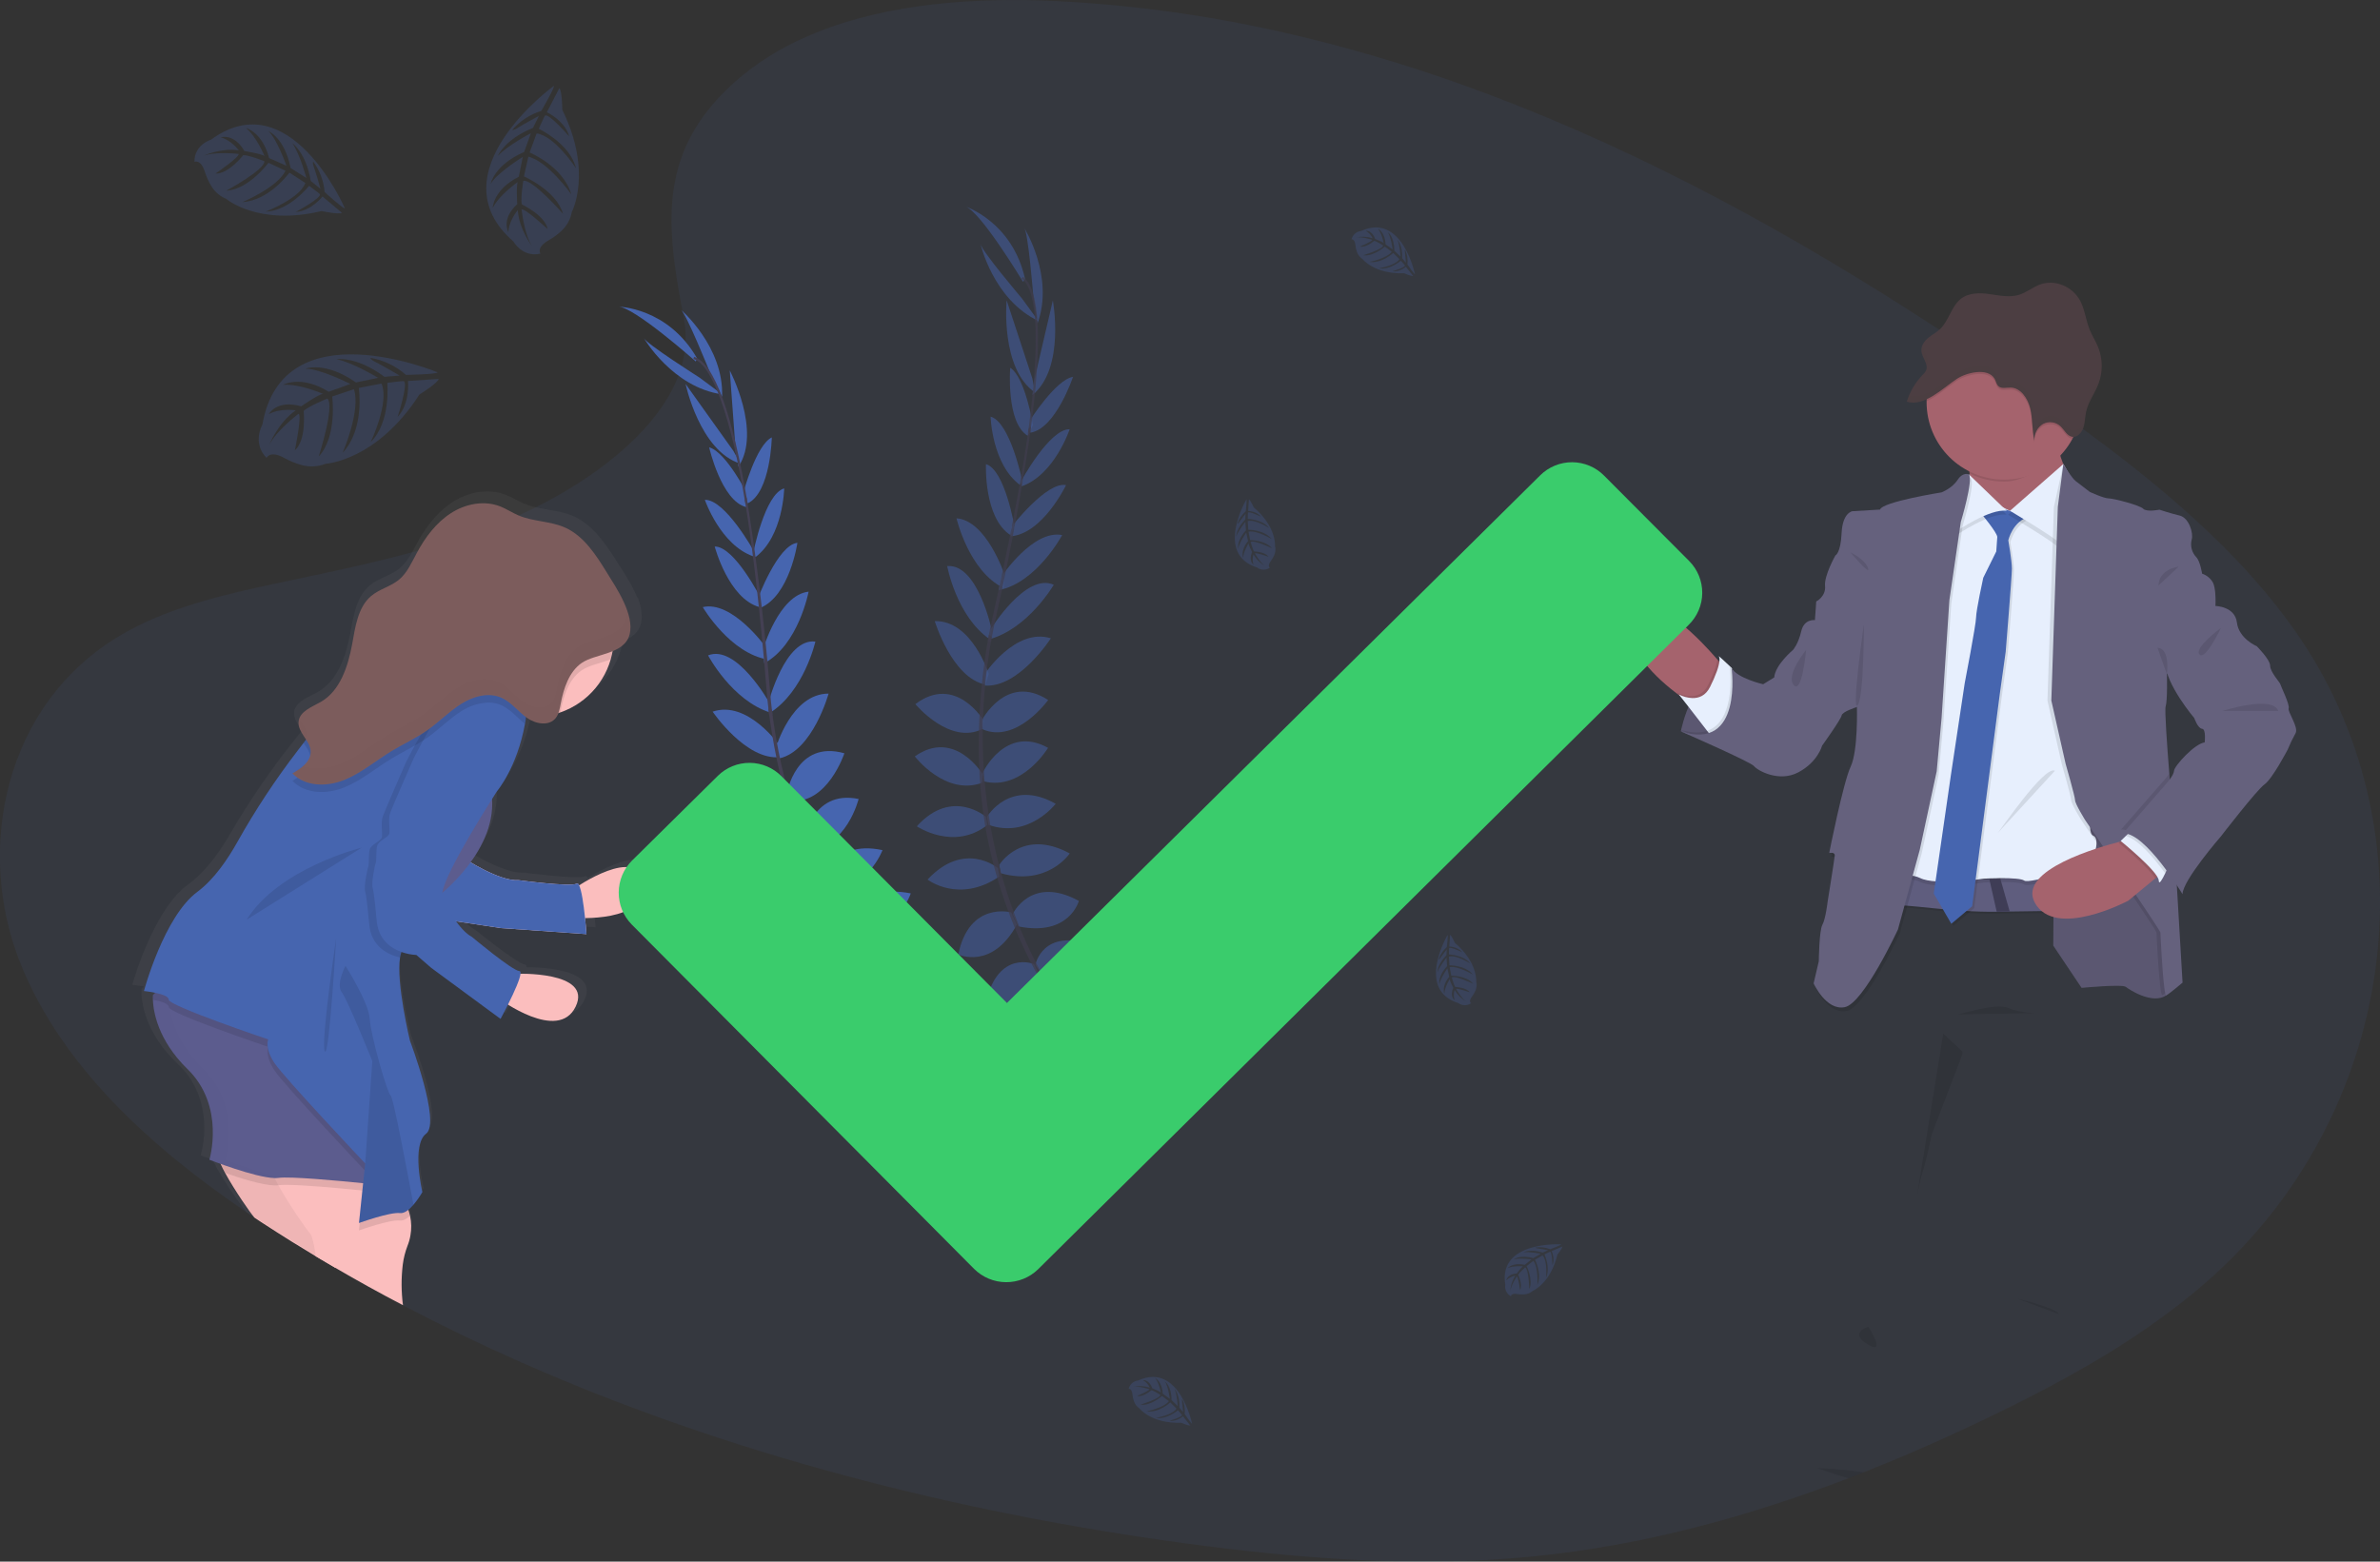 <svg width="320" height="210" viewBox="0 0 320 210" fill="none" xmlns="http://www.w3.org/2000/svg">
<rect x="0" y="0" width="320" height="210" fill="#333333" stroke="none"/>
<g clip-path="url(#clip0)">
<path opacity="0.1" d="M296.748 172.317C295.749 173.194 294.728 174.045 293.684 174.872C293.509 175.013 293.328 175.15 293.15 175.294C289.428 178.175 285.521 180.81 281.454 183.18L280.694 183.622C280.51 183.733 280.329 183.836 280.137 183.939C275.887 186.387 271.479 188.642 267.018 190.776L266.97 190.801L266.633 190.96C263.035 192.681 259.384 194.329 255.678 195.902L255.589 195.935C253.918 196.638 252.247 197.321 250.577 197.987C249.894 198.265 249.209 198.523 248.524 198.787C247.235 199.279 245.943 199.763 244.64 200.227L244.478 200.288L244.2 200.385L243.851 200.513C240.452 201.725 237.007 202.844 233.517 203.871L233.456 203.888C231.022 204.596 228.572 205.251 226.107 205.853L225.77 205.936C222.15 206.809 218.471 207.559 214.77 208.16L213.918 208.296C211.212 208.72 208.486 209.067 205.742 209.336C190.318 210.823 174.709 209.614 159.379 207.54C128.424 203.348 97.878 195.491 70.02 183.174C64.673 180.812 59.43 178.282 54.291 175.586C54.25 175.564 54.214 175.542 54.172 175.522C51.096 173.908 48.061 172.226 45.068 170.477C44.191 169.971 43.32 169.454 42.453 168.934C41.388 168.293 40.327 167.645 39.27 166.989C37.878 166.122 36.486 165.232 35.093 164.323L34.442 163.89L34.191 163.72C33.837 163.484 33.489 163.247 33.139 163.008C20.05 154.114 8.379 143.335 2.866 129.845C-3.506 114.28 0.571 94.545 16.352 85.344C21.777 82.175 28.081 80.455 34.453 79.034L35.105 78.89C36.182 78.654 37.26 78.426 38.332 78.198C42.089 77.403 45.865 76.614 49.605 75.732C51.554 75.274 53.484 74.793 55.403 74.273L56.188 74.056C60.815 72.817 65.341 71.226 69.725 69.298H69.752C70.223 69.089 70.688 68.872 71.145 68.65C71.44 68.511 71.735 68.372 72.03 68.219C76.764 65.868 81.777 62.607 85.634 58.721C85.943 58.41 86.243 58.093 86.536 57.776C86.761 57.529 86.984 57.279 87.199 57.029C89.903 53.882 91.774 50.388 92.13 46.68C92.251 45.434 92.194 44.178 91.963 42.947C91.526 40.615 91.103 38.333 90.791 36.107C90.209 31.923 90.011 27.924 90.819 24.068C91.64 20.138 93.503 16.355 97.059 12.686C97.596 12.13 98.174 11.574 98.794 11.018C101.67 8.5 104.924 6.448 108.438 4.936C108.872 4.751 109.31 4.566 109.75 4.381C119.518 0.434 131.256 -0.389 142.222 0.156C152.468 0.682 162.648 2.096 172.648 4.381C173.442 4.558 174.236 4.745 175.024 4.936C183.531 6.993 191.901 9.577 200.086 12.672C221.356 20.658 241.432 31.745 260.187 43.981C260.371 44.101 260.554 44.22 260.744 44.343C261.527 44.852 262.306 45.364 263.08 45.877C264.578 46.868 266.063 47.866 267.536 48.87L268.53 49.546C269.02 49.88 269.507 50.214 269.992 50.549L271.484 51.581C271.555 51.623 271.622 51.67 271.685 51.722L272.955 52.601C273.69 53.112 274.42 53.626 275.152 54.143L276.723 55.255C277.048 55.489 277.377 55.719 277.703 55.956L279.374 57.173L279.747 57.451C279.825 57.507 279.903 57.562 279.978 57.623L280.025 57.654C284.553 60.97 288.973 64.408 293.113 68.052L293.648 68.525L293.704 68.575C294.155 68.975 294.606 69.381 295.049 69.79C300.457 74.704 305.302 79.985 309.262 85.822C327.452 112.784 322.052 150.117 296.748 172.317Z" fill="#4665AF"/>
<path d="M225.998 98.33C225.998 98.33 227.619 89.853 232.827 89.808L236.636 97.63L234.074 99.367C234.074 99.367 228.571 99.542 225.998 98.33Z" fill="#65617D"/>
<path opacity="0.1" d="M236.625 97.619L234.074 99.367C234.074 99.367 230.192 99.49 227.419 98.811C226.93 98.698 226.455 98.537 225.998 98.33C225.998 98.33 225.998 98.283 226.026 98.194C226.025 98.183 226.025 98.172 226.026 98.161C226.266 97.097 226.596 96.056 227.012 95.048C227.171 94.667 227.355 94.275 227.549 93.883C228.312 92.418 229.385 90.981 230.852 90.27C231.394 90.004 231.984 89.85 232.587 89.817H232.743H232.818L232.904 89.989L234.191 92.632L236.625 97.619Z" fill="black"/>
<path d="M279.877 132.839C279.877 132.839 285.349 132.316 285.831 132.708C286.313 133.1 289.421 135.113 291.261 133.845C293.102 132.578 291.874 128.164 291.874 127.989C291.874 127.813 291.699 121.565 291.699 121.565L288.415 117.151L284.3 109.418L275.895 108.584L276.113 120.864L276.071 127.157L279.877 132.839Z" fill="#65617D"/>
<path opacity="0.1" d="M279.877 132.839C279.877 132.839 285.349 132.316 285.831 132.708C286.313 133.1 289.421 135.113 291.261 133.845C293.102 132.578 291.874 128.164 291.874 127.989C291.874 127.813 291.699 121.565 291.699 121.565L288.415 117.151L284.3 109.418L275.895 108.584L276.113 120.864L276.071 127.157L279.877 132.839Z" fill="black"/>
<path d="M231.721 89.58C231.721 89.58 231.289 94.912 227.948 94.995C227.948 94.995 227.006 94.439 225.737 93.48C222.813 91.298 218.176 87.101 219.457 83.196C221.295 77.603 230.226 87.921 230.226 87.921L230.913 88.688L231.721 89.58Z" fill="#A5636D"/>
<path opacity="0.1" d="M231.721 89.58C231.721 89.58 231.289 94.912 227.948 94.995C227.948 94.995 227.006 94.439 225.737 93.48L225.458 93.116C226.023 93.411 226.645 93.579 227.282 93.608C228.118 93.625 229.059 93.33 229.663 92.11C230.012 91.424 230.32 90.717 230.585 89.994C230.743 89.57 230.855 89.13 230.919 88.683L231.721 89.58Z" fill="black"/>
<path d="M230.276 99.237L229.527 98.275L227.02 95.037L225.72 93.383C226.284 93.677 226.905 93.844 227.541 93.872C228.376 93.891 229.318 93.594 229.922 92.374C230.272 91.688 230.58 90.982 230.844 90.258C231.259 89.08 231.25 88.474 231.103 88.268C230.955 88.063 232.033 89.061 232.551 89.552L232.57 89.569L232.81 89.797L232.902 89.975L234.169 92.507C234.169 92.507 234.169 92.543 234.169 92.613C234.286 93.416 234.712 98.514 230.276 99.237Z" fill="#E7EFFD"/>
<path d="M278.652 64.584L272.172 71.491C272.172 71.491 263.857 68.155 264.731 67.043C265.071 66.604 265.01 65.217 264.82 63.686C264.514 61.265 263.857 58.477 263.857 58.477C263.857 58.477 278.39 56.117 277.162 58.566C276.717 59.458 276.792 60.511 277.07 61.468C277.428 62.584 277.962 63.636 278.652 64.584Z" fill="#A5636D"/>
<path opacity="0.1" d="M277.162 58.555C276.717 59.447 276.502 59.533 276.781 60.5C274.882 62.535 272.464 64.761 269.46 64.761C267.85 64.764 266.262 64.393 264.82 63.677C264.514 61.256 263.857 58.468 263.857 58.468C263.857 58.468 278.39 56.106 277.162 58.555Z" fill="black"/>
<path d="M279.88 54.096C279.88 56.855 278.782 59.5 276.828 61.451C274.874 63.401 272.223 64.497 269.46 64.497C266.696 64.497 264.046 63.401 262.091 61.451C260.137 59.5 259.039 56.855 259.039 54.096C259.039 54.046 259.039 53.996 259.039 53.946C259.099 51.215 260.233 48.616 262.197 46.713C264.16 44.809 266.795 43.753 269.532 43.773C272.27 43.792 274.889 44.886 276.825 46.818C278.761 48.75 279.857 51.364 279.877 54.096H279.88Z" fill="#A5636D"/>
<path opacity="0.1" d="M281.387 122.707C279.994 122.707 275.411 122.757 270.276 122.838H270.212L268.516 122.866H268.463C262.373 122.963 256.371 121.776 253.963 122.001C248.839 122.482 255.801 117.276 255.801 117.276C259.618 118.2 263.544 118.597 267.469 118.455L268.942 118.377C273.595 118.115 278.273 117.679 280.718 116.945C280.888 118.302 281.136 120.267 281.387 122.707Z" fill="black"/>
<path d="M281.387 122.446C279.994 122.446 275.411 122.493 270.276 122.577H270.212L268.516 122.604H268.463C262.373 122.702 256.371 121.515 253.963 121.74C248.839 122.218 255.801 117.015 255.801 117.015C259.618 117.939 263.544 118.335 267.469 118.19L268.942 118.115C273.595 117.854 278.273 117.415 280.718 116.684C280.888 118.04 281.136 120.011 281.387 122.446Z" fill="#5F5D7E"/>
<path opacity="0.1" d="M266.656 67.477L258.599 71.235L252.386 119.205C252.386 119.205 256.062 117.537 258.165 118.594C260.267 119.65 266.745 118.682 266.745 118.682C266.745 118.682 271.479 118.404 272.172 118.944C272.866 119.483 281.106 116.759 281.106 116.759C281.106 116.759 282.593 113.437 281.454 112.915C280.315 112.392 281.805 107.225 281.805 107.225L281.106 72.617L279.713 68.169L275.948 65.898L272.097 68.956L270.259 69.22L266.656 67.477Z" fill="black"/>
<path d="M266.656 66.943L258.602 70.701L252.386 118.682C252.386 118.682 256.062 117.015 258.165 118.071C260.267 119.127 266.745 118.157 266.745 118.157C266.745 118.157 271.479 117.896 272.172 118.418C272.866 118.941 281.106 116.234 281.106 116.234C281.106 116.234 282.593 112.915 281.454 112.389C280.315 111.864 281.805 106.708 281.805 106.708L281.106 72.1L279.713 67.652L275.948 65.379L272.097 68.436L270.259 68.697L266.656 66.943Z" fill="#E7EFFD"/>
<path opacity="0.1" d="M266.525 69.173C266.525 69.173 268.847 71.924 268.803 72.494C268.758 73.064 268.672 74.415 268.672 74.415L266.934 77.956C266.934 77.956 265.97 82.37 265.97 83.287C265.97 84.205 264.439 92.157 264.439 92.157L262.601 104.387L260.278 120.425L262.643 124.489L265.444 122.129L269.162 93.555L269.95 87.918C269.95 87.918 270.785 77.781 270.785 76.733C270.785 75.685 270.303 72.931 270.303 72.931C270.303 72.931 270.874 70.309 273.239 69.698C275.603 69.087 273.063 69.564 273.063 69.564L271.707 68.472L270.523 68.953C270.523 68.953 267.226 67.95 266.525 69.173Z" fill="black"/>
<path d="M266.263 68.911C266.263 68.911 268.583 71.663 268.541 72.23C268.499 72.797 268.407 74.154 268.407 74.154L266.656 77.695C266.656 77.695 265.692 82.106 265.692 83.023C265.692 83.941 264.16 91.896 264.16 91.896L262.32 104.126L260 120.161L262.364 124.225L265.166 121.865L268.883 93.294L269.671 87.657C269.671 87.657 270.507 77.52 270.507 76.469C270.507 75.418 270.025 72.669 270.025 72.669C270.025 72.669 270.582 70.045 272.957 69.434C275.333 68.822 272.785 69.303 272.785 69.303L271.426 68.211L270.245 68.692C270.245 68.692 266.965 67.686 266.263 68.911Z" fill="#4665AF"/>
<path opacity="0.1" d="M264.731 64.322C264.731 64.322 264.38 64.584 264.294 66.332C264.208 68.08 262.98 72.013 262.98 72.013C262.98 72.013 267.533 68.867 269.811 69.217L264.731 64.322Z" fill="black"/>
<path d="M264.731 63.797C264.731 63.797 264.38 64.061 264.294 65.806C264.208 67.552 262.98 71.488 262.98 71.488C262.98 71.488 267.533 68.341 269.811 68.692L264.731 63.797Z" fill="#E7EFFD"/>
<path opacity="0.1" d="M277.165 62.924L269.997 69.217C269.997 69.217 276.04 72.8 276.828 73.664C277.616 74.529 278.404 65.1 278.404 65.1L277.165 62.924Z" fill="black"/>
<path d="M277.427 62.399L270.248 68.692C270.248 68.692 276.288 72.275 277.076 73.139C277.864 74.004 278.652 64.572 278.652 64.572L277.427 62.399Z" fill="#E7EFFD"/>
<path opacity="0.1" d="M264.985 64.322C264.985 64.322 264.197 63.928 263.453 65.064C262.71 66.201 261.309 66.732 261.309 66.732C261.309 66.732 253.339 68 253.033 69.048L249.312 69.264C249.312 69.264 247.998 69.423 247.875 72.202C247.753 74.982 247.04 75.215 247.04 75.215C247.04 75.215 245.505 77.925 245.647 79.324C245.789 80.722 244.464 81.422 244.464 81.422L249.947 95.609C249.947 95.609 250.123 101.466 249.112 103.606C248.101 105.746 246.221 115.23 246.221 115.23C246.221 115.23 247.009 115.055 246.965 115.58C246.92 116.106 246.001 121.829 246.001 121.829C246.001 121.829 245.739 124.1 245.302 124.886C244.865 125.673 244.82 129.781 244.82 129.781L244.099 132.753C244.099 132.753 245.77 136.466 248.304 135.941C250.838 135.416 255.439 125.498 255.439 125.498L258.371 114.794L260.649 104.218L261.306 97.052L262.356 81.189L263.887 70.701C263.887 70.701 265.606 65.064 264.985 64.322Z" fill="black"/>
<path d="M264.731 63.797C264.731 63.797 263.943 63.405 263.2 64.542C262.456 65.679 261.053 66.21 261.053 66.21C261.053 66.21 253.086 67.477 252.779 68.525L249.059 68.745C249.059 68.745 247.744 68.92 247.613 71.671C247.483 74.423 246.778 74.687 246.778 74.687C246.778 74.687 245.246 77.397 245.386 78.796C245.525 80.194 244.205 80.891 244.205 80.891L249.669 95.084C249.669 95.084 249.844 100.94 248.833 103.081C247.822 105.221 245.945 114.705 245.945 114.705C245.945 114.705 246.734 114.53 246.689 115.055C246.644 115.58 245.725 121.304 245.725 121.304C245.725 121.304 245.464 123.575 245.026 124.361C244.589 125.148 244.545 129.256 244.545 129.256L243.849 132.241C243.849 132.241 245.519 135.955 248.051 135.432C250.582 134.91 255.188 124.987 255.188 124.987L258.12 114.282L260.398 103.72L261.053 96.554L262.105 80.694L263.637 70.207C263.637 70.207 265.344 64.542 264.731 63.797Z" fill="#65617D"/>
<path opacity="0.1" d="M236.625 97.619L234.074 99.367C234.074 99.367 230.192 99.49 227.419 98.811L226.004 98.186L225.725 98.061L226.018 98.153C227.483 98.586 228.627 98.578 229.521 98.278C233.116 97.071 232.718 91.148 232.584 89.808C232.584 89.675 232.562 89.589 232.556 89.555C232.556 89.55 232.556 89.544 232.556 89.539L232.579 89.572C232.626 89.654 232.681 89.731 232.743 89.803C232.793 89.862 232.847 89.919 232.904 89.972L234.172 92.504C234.172 92.504 234.172 92.54 234.172 92.61L236.625 97.619Z" fill="black"/>
<path d="M245.425 80.541L244.199 80.891L244.024 83.393C244.024 83.393 242.579 83.176 242.186 84.88C241.793 86.584 241.092 87.382 241.092 87.382C241.092 87.382 238.683 89.391 238.552 91.095L237.062 92.013C237.062 92.013 233.603 91.226 232.815 89.828C232.815 89.828 234.392 101.102 225.987 98.35C225.987 98.35 235.4 102.458 235.837 103.025C236.274 103.592 239.165 105.249 241.791 103.859C244.417 102.469 244.987 100.276 244.987 100.276C244.987 100.276 247.527 96.738 247.613 96.212C247.7 95.687 249.671 95.076 249.671 95.076L253.436 85.989L245.425 80.541Z" fill="#65617D"/>
<path opacity="0.1" d="M276.157 68.166L277.427 62.399C277.427 62.399 277.984 64.278 278.566 64.714C279.148 65.151 280.448 66.157 280.448 66.157C280.448 66.157 282.331 67.032 282.985 67.032C283.64 67.032 287.19 67.95 287.627 68.422C288.065 68.895 289.816 68.553 289.816 68.553C289.816 68.553 291.262 69.034 292.531 69.339C293.801 69.645 294.414 71.744 294.149 72.572C294.044 72.985 294.044 73.418 294.152 73.831C294.259 74.243 294.469 74.622 294.762 74.932C295.288 75.457 295.55 77.156 295.55 77.156C296.195 77.365 296.73 77.821 297.04 78.423C297.477 79.385 297.346 81.481 297.346 81.481L290.824 90.653C290.824 90.653 290.911 94.192 290.649 94.978C290.387 95.765 291.568 109.137 291.568 109.137L292.924 132.122C292.924 132.122 291.131 133.651 290.735 133.826C290.34 134.001 289.947 125.698 289.947 125.392C289.947 125.087 279.836 110.271 279.836 110.271C279.836 110.271 278.477 108.087 278.477 107.606C278.477 107.125 277.207 102.714 277.207 102.714L275.288 94.211L276.157 68.166Z" fill="black"/>
<path d="M297.889 80.994C297.889 81.294 297.872 81.495 297.872 81.495L291.353 90.667C291.353 90.667 291.442 94.208 291.181 94.995C291.028 95.451 291.362 100.154 291.671 104.015C291.891 106.794 292.1 109.151 292.1 109.151L292.673 118.902L293.453 132.138C293.453 132.138 291.66 133.667 291.267 133.842C290.874 134.017 290.479 125.715 290.479 125.406C290.479 125.098 280.359 110.283 280.359 110.283C280.359 110.283 279.003 108.095 279.003 107.614C279.003 107.133 277.733 102.719 277.733 102.719L275.809 94.2L276.683 68.155L277.427 62.388C277.427 62.388 278.521 64.269 279.098 64.703C279.674 65.137 280.977 66.146 280.977 66.146C280.977 66.146 282.86 67.021 283.517 67.021C284.174 67.021 287.719 67.939 288.159 68.411C288.599 68.884 290.348 68.542 290.348 68.542C290.348 68.542 291.791 69.023 293.06 69.328C294.33 69.634 294.943 71.733 294.681 72.561C294.575 72.974 294.575 73.407 294.682 73.82C294.789 74.233 295 74.611 295.294 74.921C295.817 75.443 296.082 77.144 296.082 77.144C296.726 77.355 297.262 77.81 297.572 78.412C297.87 79.101 297.898 80.313 297.889 80.994Z" fill="#65617D"/>
<path opacity="0.1" d="M250.579 197.987C249.897 198.265 249.212 198.523 248.527 198.787C246.38 198.162 244.375 197.425 244.375 197.425C246.452 197.499 248.523 197.687 250.579 197.987Z" fill="black"/>
<path opacity="0.1" d="M271.298 174.658C271.298 174.658 276.508 175.881 276.814 176.712L271.298 174.658Z" fill="black"/>
<path opacity="0.1" d="M251.203 178.416C251.203 178.416 248.488 179.202 251.117 180.776C253.745 182.349 251.203 178.416 251.203 178.416Z" fill="black"/>
<path opacity="0.1" d="M263.241 136.411C263.548 136.411 268.321 134.837 269.983 135.538C271.646 136.238 273.707 136.236 273.707 136.236L263.241 136.411Z" fill="black"/>
<path opacity="0.1" d="M263.871 141.414L263.823 141.848L259.741 152.504C259.741 152.504 259.084 155.737 258.513 157.572C258.155 158.819 257.87 160.085 257.661 161.366L261.281 139.001L263.871 141.414Z" fill="black"/>
<path d="M270.212 122.577L268.516 122.604H268.463L267.469 118.199C267.956 118.177 268.449 118.152 268.942 118.121L270.212 122.577Z" fill="#3F3D56"/>
<path d="M290.866 117.232L289.777 118.129L286.149 121.123C286.149 121.123 276.299 126.368 273.587 121.384C271.195 116.995 282.361 113.863 285.051 113.179C285.416 113.087 285.625 113.04 285.625 113.04L290.866 117.232Z" fill="#A5636D"/>
<path opacity="0.1" d="M248.797 74.284C248.797 74.284 250.721 75.16 251.158 76.383C251.596 77.606 248.797 74.284 248.797 74.284Z" fill="black"/>
<path opacity="0.1" d="M242.84 87.395C242.84 87.395 240.039 90.803 241.17 92.121C242.3 93.438 242.84 87.395 242.84 87.395Z" fill="black"/>
<path opacity="0.1" d="M292.924 76.208C292.924 76.208 290.298 76.469 290.209 78.743L292.924 76.208Z" fill="black"/>
<path opacity="0.1" d="M268.583 112.039C268.861 111.778 274.887 102.867 276.288 103.651L268.583 112.039Z" fill="black"/>
<path opacity="0.1" d="M279.88 54.096C279.882 55.809 279.458 57.495 278.647 59.005H278.569C277.909 58.866 277.566 58.099 277.062 57.615C276.752 57.321 276.357 57.131 275.933 57.071C275.509 57.012 275.077 57.087 274.698 57.284C274.314 57.513 274.002 57.844 273.797 58.241C273.592 58.637 273.501 59.083 273.537 59.528C273.202 58.138 273.308 56.639 272.98 55.239C272.651 53.838 271.674 52.417 270.331 52.392C269.752 52.392 269.078 52.606 268.661 52.173C268.407 51.911 268.357 51.5 268.168 51.183C267.207 49.635 264.289 50.419 263.097 51.214C261.905 52.009 260.521 53.276 259.039 53.957C259.099 51.226 260.233 48.627 262.197 46.724C264.16 44.82 266.795 43.764 269.532 43.784C272.27 43.804 274.889 44.898 276.825 46.829C278.761 48.761 279.857 51.375 279.877 54.107L279.88 54.096Z" fill="black"/>
<path d="M268.17 50.911C268.36 51.228 268.41 51.639 268.663 51.9C269.081 52.331 269.755 52.109 270.334 52.12C271.676 52.142 272.657 53.562 272.982 54.963C273.308 56.364 273.202 57.854 273.539 59.252C273.505 58.808 273.595 58.363 273.8 57.967C274.005 57.571 274.317 57.24 274.701 57.012C275.08 56.814 275.511 56.739 275.935 56.799C276.358 56.858 276.752 57.048 277.062 57.343C277.566 57.821 277.898 58.588 278.571 58.733C279.245 58.877 279.869 58.238 280.109 57.543C280.348 56.848 280.329 56.086 280.485 55.367C280.783 54.002 281.674 52.884 282.155 51.589C282.743 50.012 282.727 48.274 282.111 46.708C281.782 45.874 281.295 45.149 280.961 44.329C280.46 43.084 280.326 41.68 279.713 40.493C278.683 38.505 276.255 37.513 274.261 38.269C273.308 38.628 272.481 39.32 271.515 39.629C270.223 40.043 268.839 39.731 267.499 39.545C266.16 39.359 264.678 39.342 263.601 40.221C262.361 41.232 262.022 43.133 260.858 44.245C260.368 44.712 259.761 45.01 259.245 45.441C258.73 45.871 258.285 46.514 258.343 47.214C258.421 48.12 259.309 48.943 258.981 49.779C258.863 50.023 258.697 50.24 258.493 50.419C257.519 51.44 256.794 52.672 256.374 54.018C258.719 54.749 261.253 52.17 263.088 50.961C264.294 50.146 267.212 49.36 268.17 50.911Z" fill="#4C3E42"/>
<path opacity="0.1" d="M290.866 117.232L289.777 118.129C288.817 116.531 284.871 113.34 284.871 113.34L285.04 113.176C285.405 113.084 285.614 113.037 285.614 113.037L290.866 117.232Z" fill="black"/>
<path d="M291.919 115.622C291.919 115.622 291.526 116.595 291.122 117.437C290.719 118.279 290.287 119.041 290.253 118.421C290.209 117.195 285.132 113.087 285.132 113.087L285.82 112.42L286.619 111.645L291.919 115.622Z" fill="#E7EFFD"/>
<path opacity="0.1" d="M292.094 109.154L292.668 118.905C291.309 116.795 287.575 111.383 285.174 111.558L290.997 104.887C291.24 104.619 291.464 104.332 291.665 104.031C291.885 106.805 292.094 109.154 292.094 109.154Z" fill="black"/>
<path opacity="0.1" d="M291.919 115.622C291.919 115.622 291.526 116.595 291.122 117.437C289.596 115.347 287.502 112.882 285.831 112.42L286.63 111.645L291.919 115.622Z" fill="black"/>
<path d="M296.296 80.263L297.872 81.486C297.872 81.486 300.498 81.531 300.76 83.71C301.022 85.889 303.431 86.901 303.431 86.901C303.431 86.901 305.227 88.691 305.227 89.522C305.227 90.353 306.583 91.837 306.583 91.968C306.583 92.099 307.898 94.764 307.722 95.245C307.547 95.726 309.114 97.825 308.641 98.611C308.246 99.317 307.895 100.046 307.591 100.796C307.591 100.796 305.533 104.729 304.481 105.471C303.428 106.213 298.616 112.462 298.616 112.462C298.616 112.462 293.45 118.404 293.45 120.245C293.45 120.245 288.415 111.853 285.439 112.073L291.261 105.388C291.261 105.388 292.267 104.295 292.311 103.639C292.356 102.983 295.113 99.968 296.427 99.837C296.427 99.837 296.644 98.044 296.076 98.002C295.508 97.961 295.026 96.56 295.026 96.56C295.026 96.56 291.172 92.015 291.128 89.13C291.083 86.245 296.296 80.263 296.296 80.263Z" fill="#65617D"/>
<path opacity="0.1" d="M298.616 84.433C298.616 84.433 294.937 87.14 295.725 88.015C296.514 88.891 298.616 84.433 298.616 84.433Z" fill="black"/>
<path opacity="0.1" d="M298.792 95.609C298.792 95.609 305.62 93.424 306.31 95.609H298.792Z" fill="black"/>
<path opacity="0.1" d="M250.613 83.899C250.613 83.899 250.613 93.861 249.758 94.845C248.903 95.829 250.613 83.899 250.613 83.899Z" fill="black"/>
<path opacity="0.1" d="M290.078 87.109L291.348 90.67C291.348 90.67 291.852 87.176 290.078 87.109Z" fill="black"/>
<g opacity="0.1">
<path opacity="0.1" d="M259.137 48.915C259.457 48.095 258.619 47.292 258.507 46.413C258.397 46.661 258.35 46.932 258.368 47.203C258.424 47.867 258.925 48.484 259.045 49.099C259.081 49.04 259.112 48.979 259.137 48.915Z" fill="black"/>
<path opacity="0.1" d="M273.654 58.327C273.339 56.937 273.431 55.489 273.113 54.113C272.796 52.737 271.807 51.289 270.465 51.267C269.886 51.267 269.212 51.478 268.794 51.047C268.541 50.786 268.491 50.374 268.301 50.057C267.343 48.509 264.425 49.293 263.23 50.088C261.44 51.275 258.981 53.76 256.683 53.198C256.575 53.462 256.472 53.729 256.385 54.004C258.73 54.735 261.264 52.156 263.099 50.947C264.294 50.155 267.21 49.368 268.17 50.919C268.36 51.236 268.41 51.647 268.663 51.909C269.081 52.339 269.755 52.117 270.334 52.128C271.676 52.15 272.657 53.571 272.982 54.972C273.308 56.373 273.202 57.862 273.539 59.261C273.515 58.945 273.553 58.627 273.654 58.327Z" fill="black"/>
<path opacity="0.1" d="M280.237 56.687C279.997 57.382 279.373 58.018 278.7 57.876C278.026 57.735 277.697 56.97 277.193 56.486C276.882 56.193 276.487 56.004 276.063 55.945C275.64 55.886 275.208 55.961 274.829 56.159C274.464 56.376 274.164 56.686 273.959 57.058C273.755 57.43 273.654 57.85 273.668 58.274C273.843 57.74 274.21 57.29 274.698 57.009C275.077 56.811 275.508 56.736 275.932 56.796C276.355 56.855 276.75 57.045 277.059 57.34C277.563 57.818 277.895 58.585 278.569 58.73C279.243 58.874 279.866 58.235 280.106 57.54C280.229 57.131 280.31 56.71 280.345 56.284C280.316 56.42 280.28 56.554 280.237 56.687Z" fill="black"/>
<path opacity="0.1" d="M282.295 50.736C281.802 52.031 280.902 53.148 280.624 54.51C280.563 54.788 280.529 55.066 280.496 55.344C280.794 53.988 281.682 52.873 282.167 51.581C282.386 50.999 282.522 50.389 282.57 49.768C282.504 50.098 282.412 50.421 282.295 50.736Z" fill="black"/>
</g>
<path d="M219.028 82.376C219.088 82.376 219.137 82.327 219.137 82.267C219.137 82.207 219.088 82.159 219.028 82.159C218.968 82.159 218.919 82.207 218.919 82.267C218.919 82.327 218.968 82.376 219.028 82.376Z" fill="#E6E8EC"/>
<path d="M131.512 143.257C131.512 143.257 134.575 141.064 137.758 142.423C137.758 142.423 136.867 144.307 132.913 144.282L131.512 143.257Z" fill="#4665AF"/>
<path d="M131.131 143.385C131.131 143.385 130.312 147.062 132.801 149.447C132.801 149.447 134.194 147.89 132.615 144.269L131.131 143.385Z" fill="#4665AF"/>
<path d="M127.07 140.038C127.07 140.038 127.185 136.933 134.227 137.692C134.227 137.692 134.339 139.691 131.916 140.73C129.493 141.77 128.337 141.016 127.07 140.038Z" fill="#4665AF"/>
<path d="M126.639 140.024C126.639 140.024 123.715 141.086 126.605 147.543C126.605 147.543 128.555 147.031 128.789 144.41C129.023 141.789 127.959 140.936 126.639 140.024Z" fill="#4665AF"/>
<path d="M122.506 135.794C122.506 135.794 121.91 130.715 129.089 130.963C129.089 130.963 129.774 135.555 123.818 136.969L122.506 135.794Z" fill="#4665AF"/>
<path d="M117.555 130.223C117.555 130.223 118.315 124.411 125.536 125.859C125.536 125.859 125.753 130.863 118.775 131.555L117.555 130.223Z" fill="#4665AF"/>
<path d="M113.871 124.408C113.871 124.408 115.297 118.71 122.451 120.136C122.451 120.136 120.958 125.256 114.375 125.417L113.871 124.408Z" fill="#4665AF"/>
<path d="M110.365 118.727C110.365 118.727 111.757 112.829 118.655 114.321C118.655 114.321 116.583 119.953 110.858 119.705L110.365 118.727Z" fill="#4665AF"/>
<path d="M108.034 113.293C108.034 113.293 108.995 106.113 115.444 107.442C115.444 107.442 113.84 114.007 108.549 114.313L108.034 113.293Z" fill="#4665AF"/>
<path d="M105.795 106.702C105.795 106.702 107.001 99.451 113.531 101.296C113.531 101.296 111.261 108.192 106.291 107.689L105.795 106.702Z" fill="#4665AF"/>
<path d="M104.327 100.554C104.327 100.554 106.405 93.269 111.406 93.272C111.406 93.272 109.29 100.963 104.801 101.98L104.327 100.554Z" fill="#4665AF"/>
<path d="M103.317 94.525C103.317 94.525 105.544 85.767 109.632 86.278C109.632 86.278 108.115 92.966 103.506 95.868L103.317 94.525Z" fill="#4665AF"/>
<path d="M102.595 87.312C102.595 87.312 104.717 80.002 108.722 79.563C108.722 79.563 107.36 86.726 102.76 89.183L102.595 87.312Z" fill="#4665AF"/>
<path d="M101.852 80.6C101.852 80.6 104.567 73.261 107.213 72.997C107.213 72.997 106.185 80.16 102.161 81.775L101.852 80.6Z" fill="#4665AF"/>
<path d="M101.278 74.345C101.278 74.345 102.818 66.426 105.439 65.676C105.439 65.676 105.324 72.108 101.568 74.921L101.278 74.345Z" fill="#4665AF"/>
<path d="M99.967 66.182C99.967 66.182 101.663 59.853 103.771 58.819C103.771 58.819 103.629 66.207 100.524 67.691L99.967 66.182Z" fill="#4665AF"/>
<path d="M98.933 60.825L98.12 49.81C98.12 49.81 102.439 57.982 99.293 62.752L98.933 60.825Z" fill="#4665AF"/>
<path d="M95.416 49.982C95.416 49.982 92.225 42.041 91.518 41.619C91.518 41.619 97.366 46.622 97.087 53.368L95.416 49.982Z" fill="#4665AF"/>
<path d="M122.309 135.763C122.309 135.763 117.207 135.296 117.633 142.451C117.633 142.451 122.25 143.007 123.52 137.042L122.309 135.763Z" fill="#4665AF"/>
<path d="M117.307 130.04C117.307 130.04 111.44 130.246 112.2 137.545C112.2 137.545 117.157 138.234 118.519 131.368L117.307 130.04Z" fill="#4665AF"/>
<path d="M113.832 124.887C113.832 124.887 108.41 122.596 105.249 129.159C105.249 129.159 110.248 131.049 114.341 125.907L113.832 124.887Z" fill="#4665AF"/>
<path d="M110.248 118.785C110.248 118.785 104.692 116.342 101.732 122.749C101.732 122.749 107.488 124.483 110.735 119.764L110.248 118.785Z" fill="#4665AF"/>
<path d="M108.109 113.446C108.109 113.446 102.671 108.643 98.677 113.863C98.677 113.863 104.197 117.774 108.393 114.549L108.109 113.446Z" fill="#4665AF"/>
<path d="M106.087 106.522C106.087 106.522 100.61 101.605 96.661 107.117C96.661 107.117 102.749 111.089 106.316 107.586L106.087 106.522Z" fill="#4665AF"/>
<path d="M104.862 100.323C104.862 100.323 100.549 94.091 95.817 95.698C95.817 95.698 100.295 102.302 104.873 101.813L104.862 100.323Z" fill="#4665AF"/>
<path d="M103.434 94.481C103.434 94.481 99.025 86.587 95.205 88.132C95.205 88.132 98.396 94.206 103.592 95.829L103.434 94.481Z" fill="#4665AF"/>
<path d="M102.86 86.89C102.86 86.89 98.404 80.716 94.489 81.642C94.489 81.642 98.176 87.932 103.339 88.707L102.86 86.89Z" fill="#4665AF"/>
<path d="M102.292 80.441C102.292 80.441 98.755 73.459 96.096 73.492C96.096 73.492 97.936 80.491 102.116 81.639L102.292 80.441Z" fill="#4665AF"/>
<path d="M101.404 74.184C101.404 74.184 97.505 67.124 94.77 67.216C94.77 67.216 96.864 73.3 101.306 74.823L101.404 74.184Z" fill="#4665AF"/>
<path d="M100.565 66.599C100.565 66.599 97.622 60.745 95.35 60.158C95.35 60.158 96.984 67.366 100.329 68.191L100.565 66.599Z" fill="#4665AF"/>
<path d="M98.602 60.628L92.18 51.633C92.18 51.633 94.085 60.673 99.554 62.349L98.602 60.628Z" fill="#4665AF"/>
<path d="M94.055 50.777C94.055 50.777 86.814 46.188 86.536 45.416C86.536 45.416 90.395 52.087 97.09 53.029L94.055 50.777Z" fill="#4665AF"/>
<path d="M93.548 48.609C93.548 48.609 85.154 41.152 83.088 41.238C83.088 41.238 89.772 41.288 93.726 48.187L93.548 48.609Z" fill="#4665AF"/>
<path d="M100.532 67.755L100.237 67.805C98.26 55.978 95.781 49.037 93.233 48.265L93.319 47.987C96.012 48.798 98.505 55.639 100.532 67.755Z" fill="#444053"/>
<path d="M103.857 96.09L103.414 96.146C103.278 95.034 103.163 93.905 103.069 92.777C102.267 82.954 101.262 73.945 100.136 67.205L100.382 66.877C101.495 73.628 102.712 82.904 103.517 92.727C103.606 93.864 103.723 94.995 103.857 96.09Z" fill="#444053"/>
<path d="M140.045 148.599C139.964 148.566 131.986 145.372 123.523 137.342C118.568 132.643 114.39 127.191 111.145 121.187C107.087 113.682 104.431 104.365 103.311 95.259L103.784 95.459C106.291 115.895 116.188 129.553 123.915 136.892C132.295 144.849 140.184 148.01 140.262 148.046L140.045 148.599Z" fill="#444053"/>
<g opacity="0.7">
<path opacity="0.7" d="M145.589 139.532C145.589 139.532 149.17 138.351 151.799 140.586C151.799 140.586 150.387 142.123 146.619 140.922L145.589 139.532Z" fill="#4665AF"/>
<path opacity="0.7" d="M145.185 139.538C145.185 139.538 143.308 142.806 144.979 145.825C144.979 145.825 146.77 144.749 146.344 140.822L145.185 139.538Z" fill="#4665AF"/>
<path opacity="0.7" d="M142.306 135.14C142.306 135.14 143.342 132.208 149.825 135.026C149.825 135.026 149.334 136.972 146.711 137.25C144.088 137.528 143.225 136.45 142.306 135.14Z" fill="#4665AF"/>
<path opacity="0.7" d="M141.899 135.021C141.899 135.021 138.789 135.168 139.627 142.189C139.627 142.189 141.626 142.278 142.643 139.849C143.659 137.42 142.888 136.261 141.899 135.021Z" fill="#4665AF"/>
<path opacity="0.7" d="M139.212 129.74C139.212 129.74 140.159 124.714 146.937 127.082C146.937 127.082 146.221 131.669 140.114 131.252L139.212 129.74Z" fill="#4665AF"/>
<path opacity="0.7" d="M136.146 122.944C136.146 122.944 138.605 117.621 145.057 121.148C145.057 121.148 143.779 125.976 136.906 124.575L136.146 122.944Z" fill="#4665AF"/>
<path opacity="0.7" d="M134.361 116.298C134.361 116.298 137.424 111.28 143.829 114.766C143.829 114.766 140.877 119.213 134.545 117.423L134.361 116.298Z" fill="#4665AF"/>
<path opacity="0.7" d="M132.71 109.832C132.71 109.832 135.789 104.612 141.941 108.087C141.941 108.087 138.285 112.848 132.885 110.911L132.71 109.832Z" fill="#4665AF"/>
<path opacity="0.7" d="M132.105 103.951C132.105 103.951 135.168 97.377 140.916 100.565C140.916 100.565 137.427 106.355 132.284 105.076L132.105 103.951Z" fill="#4665AF"/>
<path opacity="0.7" d="M131.93 96.996C131.93 96.996 135.244 90.431 140.927 94.133C140.927 94.133 136.703 100.043 132.105 98.072L131.93 96.996Z" fill="#4665AF"/>
<path opacity="0.7" d="M132.364 90.684C132.364 90.684 136.519 84.346 141.292 85.833C141.292 85.833 136.979 92.549 132.381 92.188L132.364 90.684Z" fill="#4665AF"/>
<path opacity="0.7" d="M133.194 84.633C133.194 84.633 137.928 76.93 141.682 78.637C141.682 78.637 138.237 84.569 132.98 85.972L133.194 84.633Z" fill="#4665AF"/>
<path opacity="0.7" d="M134.659 77.531C134.659 77.531 138.864 71.185 142.813 71.952C142.813 71.952 139.379 78.387 134.252 79.368L134.659 77.531Z" fill="#4665AF"/>
<path opacity="0.7" d="M135.945 70.904C135.945 70.904 140.727 64.703 143.331 65.237C143.331 65.237 140.214 71.769 135.893 72.119L135.945 70.904Z" fill="#4665AF"/>
<path opacity="0.7" d="M137.263 64.761C137.263 64.761 141.092 57.66 143.821 57.721C143.821 57.721 141.793 63.836 137.366 65.398L137.263 64.761Z" fill="#4665AF"/>
<path opacity="0.7" d="M138.446 56.578C138.446 56.578 141.949 51.041 144.272 50.677C144.272 50.677 141.933 57.69 138.527 58.182L138.446 56.578Z" fill="#4665AF"/>
<path opacity="0.7" d="M139.053 51.155L141.559 40.401C141.559 40.401 143.25 49.482 138.83 53.112L139.053 51.155Z" fill="#4665AF"/>
<path opacity="0.7" d="M138.928 39.762C138.928 39.762 138.248 31.231 137.694 30.617C137.694 30.617 141.796 37.138 139.504 43.486L138.928 39.762Z" fill="#4665AF"/>
<path opacity="0.7" d="M139.034 129.645C139.034 129.645 134.3 127.68 132.579 134.648C132.579 134.648 136.814 136.564 139.819 131.232L139.034 129.645Z" fill="#4665AF"/>
<path opacity="0.7" d="M135.965 122.693C135.965 122.693 130.304 121.148 128.85 128.353C128.85 128.353 133.375 130.485 136.725 124.333L135.965 122.693Z" fill="#4665AF"/>
<path opacity="0.7" d="M134.183 116.742C134.183 116.742 129.691 112.945 124.715 118.274C124.715 118.274 128.922 121.562 134.364 117.868L134.183 116.742Z" fill="#4665AF"/>
<path opacity="0.7" d="M132.579 109.855C132.579 109.855 128.006 105.871 123.269 111.116C123.269 111.116 128.246 114.48 132.754 110.936L132.579 109.855Z" fill="#4665AF"/>
<path opacity="0.7" d="M132.13 104.12C132.13 104.12 128.368 97.919 123.002 101.716C123.002 101.716 127.104 107.092 132.072 105.257L132.13 104.12Z" fill="#4665AF"/>
<path opacity="0.7" d="M132.264 96.907C132.264 96.907 128.499 90.589 123.074 94.684C123.074 94.684 127.703 100.284 132.153 98L132.264 96.907Z" fill="#4665AF"/>
<path opacity="0.7" d="M132.938 90.625C132.938 90.625 130.679 83.398 125.681 83.524C125.681 83.524 127.989 91.162 132.503 92.065L132.938 90.625Z" fill="#4665AF"/>
<path opacity="0.7" d="M133.319 84.624C133.319 84.624 131.462 75.78 127.354 76.121C127.354 76.121 128.591 82.868 133.069 85.959L133.319 84.624Z" fill="#4665AF"/>
<path opacity="0.7" d="M135.035 77.206C135.035 77.206 132.62 69.979 128.605 69.701C128.605 69.701 130.253 76.805 134.948 79.076L135.035 77.206Z" fill="#4665AF"/>
<path opacity="0.7" d="M136.413 70.882C136.413 70.882 135.118 63.166 132.568 62.413C132.568 62.413 132.239 69.64 135.89 71.98L136.413 70.882Z" fill="#4665AF"/>
<path opacity="0.7" d="M137.444 64.645C137.444 64.645 135.82 56.745 133.189 56.028C133.189 56.028 133.372 62.457 137.162 65.231L137.444 64.645Z" fill="#4665AF"/>
<path opacity="0.7" d="M138.892 57.157C138.892 57.157 137.825 50.694 135.828 49.454C135.828 49.454 135.241 56.823 138.187 58.605L138.892 57.157Z" fill="#4665AF"/>
<path opacity="0.7" d="M138.797 50.872L135.347 40.379C135.347 40.379 134.47 49.577 139.192 52.801L138.797 50.872Z" fill="#4665AF"/>
<path opacity="0.7" d="M137.391 40.118C137.391 40.118 131.846 33.586 131.821 32.763C131.821 32.763 133.517 40.268 139.618 43.164L137.391 40.118Z" fill="#4665AF"/>
<path opacity="0.7" d="M137.552 37.897C137.552 37.897 131.763 28.282 129.755 27.751C129.755 27.751 136.126 29.786 137.831 37.547L137.552 37.897Z" fill="#4665AF"/>
<path opacity="0.7" d="M138.513 58.249L138.218 58.207C139.855 46.33 139.549 38.964 137.354 37.471L137.524 37.227C139.85 38.809 140.192 46.074 138.513 58.249Z" fill="#444053"/>
<path opacity="0.7" d="M133.244 86.289L132.804 86.209C133.005 85.111 133.23 83.985 133.481 82.89C135.642 73.275 137.38 64.375 138.301 57.596L138.633 57.357C137.697 64.136 136.082 73.35 133.915 82.976C133.67 84.088 133.442 85.197 133.244 86.289Z" fill="#444053"/>
<path opacity="0.7" d="M152.141 147.165C152.075 147.112 145.408 141.689 139.724 131.513C136.389 125.556 134.021 119.109 132.71 112.412C131.072 104.04 131.317 94.344 132.957 85.333L133.35 85.664C129.66 105.921 135.021 121.898 140.22 131.199C145.848 141.283 152.437 146.648 152.503 146.701L152.141 147.165Z" fill="#444053"/>
</g>
<path d="M85.592 121.559C84.937 121.829 84.257 122.032 83.562 122.165C82.347 122.392 81.114 122.509 79.877 122.513C79.914 122.838 79.942 123.141 79.969 123.416C80.036 124.172 80.075 124.692 80.075 124.692L78.769 124.603L67.998 123.869L61.699 122.938C62.003 123.345 62.333 123.732 62.687 124.097C63.054 124.485 63.479 124.814 63.946 125.073C63.946 125.073 69.63 129.667 70.613 129.709C70.752 129.709 70.796 129.848 70.774 130.068C73.166 130.068 80.604 130.415 78.541 134.548C78.199 135.285 77.597 135.87 76.85 136.191C74.464 137.2 70.863 135.385 69.009 134.27C68.828 134.623 68.655 134.951 68.502 135.232C68.187 135.824 67.967 136.216 67.967 136.216L67.781 136.083L58.223 129.289L56.129 127.516C55.514 127.488 54.905 127.382 54.316 127.202L54.038 127.113C54.026 127.137 54.016 127.162 54.007 127.188C53.931 127.405 53.874 127.628 53.837 127.855C53.837 127.888 53.837 127.922 53.837 127.955C53.798 128.214 53.772 128.475 53.759 128.736C53.759 128.914 53.745 129.103 53.745 129.292C53.729 133.078 55.249 139.162 55.249 139.162C55.249 139.162 59.19 149.194 57.792 151.509C57.72 151.627 57.625 151.729 57.513 151.809C57.02 152.165 56.725 152.799 56.572 153.552C56.051 156.009 56.965 159.759 56.965 159.759C56.965 159.759 56.881 159.898 56.739 160.115C56.432 160.605 56.085 161.07 55.703 161.505C55.645 161.571 55.583 161.641 55.519 161.705C55.347 161.886 55.161 162.053 54.962 162.205C54.999 162.314 55.038 162.425 55.077 162.544C55.115 162.664 55.166 162.85 55.205 163.017C55.515 164.383 55.393 165.811 54.857 167.106C54.492 168.049 54.255 169.037 54.155 170.044C53.974 171.886 54.021 173.744 54.297 175.575C54.255 175.553 54.219 175.53 54.177 175.511C51.097 173.904 48.061 172.226 45.068 170.477C44.191 169.971 43.319 169.454 42.453 168.934C41.388 168.293 40.327 167.645 39.27 166.989C37.878 166.122 36.486 165.232 35.093 164.323L34.442 163.89L34.191 163.72C33.837 163.484 33.489 163.247 33.138 163.008C31.699 161.151 30.383 159.201 29.201 157.171C29.003 156.818 28.825 156.482 28.677 156.173V156.157L28.582 155.954L28.19 155.815C27.452 155.556 26.984 155.376 26.984 155.376C27.325 154.135 27.488 152.853 27.469 151.568C27.446 149.066 26.753 145.731 23.896 143.057C19.674 139.073 19.092 135.14 19.031 133.631C19.031 133.525 19.031 133.431 19.031 133.353C19.029 133.226 19.035 133.099 19.048 132.972L19.371 132.664C18.552 132.5 17.783 132.425 17.783 132.425C17.783 132.425 20.585 122.307 25.302 118.93C27.641 117.262 29.588 114.483 30.963 112.098C33.473 107.788 36.291 103.664 39.396 99.759L40.245 98.689L40.493 98.375L40.546 98.311L40.613 98.222C40.498 98.048 40.381 97.875 40.262 97.705L40.184 97.591C39.813 97.035 39.496 96.479 39.546 95.815C39.546 95.815 39.546 95.801 39.546 95.795C39.546 95.748 39.546 95.704 39.546 95.654C39.558 95.543 39.578 95.433 39.607 95.326C39.617 95.343 39.628 95.36 39.641 95.376C40.039 94.219 41.573 93.708 42.704 93.069C45.369 91.573 46.505 88.302 47.076 85.258C47.519 82.89 47.886 80.235 49.724 78.715C50.911 77.737 52.509 77.414 53.709 76.444C54.404 75.832 54.978 75.095 55.402 74.273C55.681 73.801 55.92 73.311 56.179 72.839C57.366 70.699 58.925 68.708 60.989 67.427C63.052 66.146 65.67 65.648 67.931 66.51C68.802 66.841 69.602 67.344 70.437 67.713C70.953 67.923 71.486 68.089 72.03 68.208C73.731 68.606 75.522 68.708 77.121 69.417C79.719 70.568 81.409 73.114 82.952 75.532C83.751 76.783 85.007 78.612 85.72 80.452C85.72 80.385 85.72 80.324 85.72 80.26C86.064 81.071 86.252 81.938 86.277 82.817C86.291 83.192 86.25 83.566 86.157 83.929C85.901 84.874 85.246 85.472 84.425 85.911L84.294 85.975C84.118 86.065 83.938 86.146 83.754 86.217C83.726 86.37 83.695 86.525 83.662 86.676C83.648 86.74 83.631 86.806 83.615 86.87C83.578 87.026 83.537 87.179 83.492 87.332C82.897 89.318 81.736 91.089 80.15 92.429C79.052 93.367 77.784 94.084 76.413 94.542C76.316 94.575 76.213 94.6 76.115 94.631C76.032 94.863 75.914 95.082 75.764 95.278C75.656 95.417 75.528 95.54 75.386 95.642C75.297 95.703 75.204 95.757 75.107 95.804C75.084 95.819 75.058 95.831 75.032 95.84C74.029 96.29 72.657 95.937 71.69 95.264C71.64 95.231 71.593 95.192 71.546 95.156C71.546 95.314 71.52 95.481 71.493 95.654C71.465 95.826 71.445 95.932 71.415 96.076C71.384 96.221 71.373 96.29 71.353 96.393C71.334 96.496 71.32 96.565 71.303 96.646L71.27 96.788C70.718 99.471 69.666 102.026 68.168 104.32C67.95 104.649 67.715 104.965 67.463 105.268L66.772 106.319V106.461C66.903 108.879 66.107 111.133 64.982 113.073C64.605 113.716 64.191 114.337 63.743 114.933L63.899 115.025C65.458 115.911 68.532 117.487 70.476 117.354C70.476 117.354 77.828 118.302 78.68 117.826C78.797 117.76 78.911 117.851 79.017 118.049C80.206 117.326 82.941 115.794 85.099 115.592C86.608 115.447 87.836 115.95 88.065 117.815C88.293 119.68 87.168 120.884 85.592 121.559Z" fill="url(#paint0_linear)"/>
<path d="M45.349 159.781C45.82 160.583 46.101 161.481 46.17 162.408C46.24 163.334 46.096 164.264 45.751 165.126C45.074 166.819 44.999 168.929 45.068 170.477C44.191 169.971 43.319 169.454 42.453 168.934C41.388 168.293 40.327 167.645 39.27 166.989C37.878 166.122 36.486 165.232 35.093 164.323L34.442 163.89L34.191 163.72C34.169 163.68 34.142 163.642 34.11 163.609C33.737 163.214 31.562 160.101 30.27 157.738C30.036 157.305 29.833 156.904 29.671 156.538V156.518C29.393 155.901 29.262 155.406 29.346 155.181C29.447 154.827 29.619 154.496 29.851 154.21C30.083 153.923 30.37 153.686 30.696 153.513C32.3 152.68 34.873 153.449 37.419 154.675C39.608 155.78 41.707 157.056 43.695 158.492L43.921 158.656L43.943 158.672C44.779 159.264 45.263 159.656 45.263 159.656C45.263 159.656 45.299 159.701 45.349 159.781Z" fill="#FBBEBE"/>
<path opacity="0.05" d="M44.926 159.412C45.398 160.214 45.679 161.113 45.749 162.041C45.818 162.968 45.674 163.899 45.327 164.762C44.651 166.455 44.575 168.565 44.645 170.116C43.769 169.606 42.897 169.091 42.03 168.57C40.963 167.929 39.902 167.281 38.847 166.625C37.455 165.755 36.062 164.865 34.684 163.956L34.032 163.523L33.782 163.353C33.759 163.313 33.732 163.276 33.701 163.242C33.328 162.85 31.153 159.737 29.861 157.371C29.627 156.938 29.424 156.538 29.262 156.171V156.154C28.984 155.534 28.853 155.042 28.936 154.814C29.038 154.46 29.21 154.13 29.442 153.843C29.674 153.557 29.961 153.32 30.287 153.146C31.891 152.313 34.464 153.083 37.009 154.308C39.199 155.413 41.298 156.689 43.286 158.125L43.512 158.289L43.534 158.305C44.369 158.897 44.854 159.289 44.854 159.289C44.854 159.289 44.876 159.331 44.926 159.412Z" fill="black"/>
<path d="M55.18 166.152C55.099 166.628 54.967 167.094 54.787 167.542C54.479 168.348 54.266 169.188 54.155 170.044C53.935 171.86 53.943 173.696 54.177 175.511C51.097 173.904 48.061 172.226 45.068 170.477C44.191 169.971 43.319 169.454 42.453 168.934C42.258 167.456 41.98 166.155 41.665 165.835C41.253 165.402 38.9 162.044 37.438 159.395C37.249 159.061 37.084 158.739 36.931 158.433V158.419C36.873 158.297 36.817 158.18 36.764 158.064C36.388 157.257 36.188 156.629 36.288 156.326C36.483 155.667 36.886 155.089 37.435 154.675C39.905 152.874 45.04 155.312 48.984 157.733L49.081 157.791C49.827 158.255 50.535 158.714 51.17 159.142L51.54 159.392C53.172 160.504 54.255 161.368 54.255 161.368C54.524 161.783 54.74 162.229 54.898 162.697C54.991 162.961 55.069 163.23 55.13 163.503C55.322 164.374 55.339 165.275 55.18 166.152Z" fill="#FBBEBE"/>
<path opacity="0.1" d="M30.284 157.738C32.309 158.444 35.297 159.381 36.923 159.406C37.091 159.411 37.26 159.403 37.427 159.381C38.571 159.225 42.1 159.476 45.338 159.767C46.636 159.881 47.886 160.001 48.919 160.107L51.515 160.385V159.384C50.794 158.889 49.955 158.339 49.059 157.783C45.102 155.342 39.903 152.849 37.413 154.664C33.907 152.974 30.348 152.163 29.337 155.17C29.22 155.562 29.646 156.557 30.284 157.738Z" fill="black"/>
<path d="M20.557 134.443C20.613 135.941 21.175 139.83 25.205 143.757C30.345 148.76 28.154 155.954 28.154 155.954C28.154 155.954 34.28 158.355 36.923 158.419C37.091 158.425 37.26 158.416 37.427 158.394C39.011 158.175 45.31 158.756 48.931 159.12L51.526 159.398V138.128L23.138 131.246L20.568 133.803C20.551 134.016 20.547 134.23 20.557 134.443Z" fill="#5C5C8E"/>
<g opacity="0.1">
<path opacity="0.1" d="M51.061 159.134L51.526 159.181V159.409L48.931 159.131C46.333 158.87 42.361 158.497 39.741 158.389C41.554 158.228 47.555 158.781 51.061 159.134Z" fill="black"/>
<path opacity="0.1" d="M20.568 133.817L23.138 131.26L24.854 131.674L22.712 133.817C22.699 134.03 22.699 134.244 22.712 134.457C22.768 135.955 23.331 139.841 27.36 143.771C32.501 148.774 30.309 155.965 30.309 155.965C30.309 155.965 35.377 157.952 38.282 158.361C38.003 158.36 37.724 158.376 37.446 158.408C37.279 158.43 37.111 158.438 36.942 158.433C34.3 158.367 28.173 155.965 28.173 155.965C28.173 155.965 30.365 148.774 25.224 143.771C21.175 139.841 20.613 135.955 20.557 134.465C20.547 134.249 20.55 134.033 20.568 133.817Z" fill="black"/>
</g>
<path d="M77.293 119.422C77.293 119.422 85.879 113.479 86.505 118.827C87.132 124.175 77.293 123.424 77.293 123.424V119.422Z" fill="#FBBEBE"/>
<path d="M62.49 115.48C62.49 115.48 67.132 118.538 69.702 118.357C69.702 118.357 76.72 119.297 77.535 118.827C78.351 118.357 78.853 125.615 78.853 125.615L67.321 124.8L59.925 123.675C59.925 123.675 56.227 121.423 56.227 119.483C56.227 117.543 62.49 115.48 62.49 115.48Z" fill="#F7CDDD"/>
<path d="M62.49 115.48C62.49 115.48 67.132 118.538 69.702 118.357C69.702 118.357 76.72 119.297 77.535 118.827C78.351 118.357 78.853 125.615 78.853 125.615L67.321 124.8L59.925 123.675C59.925 123.675 56.227 121.423 56.227 119.483C56.227 117.543 62.49 115.48 62.49 115.48Z" fill="#4665AF"/>
<path d="M69.296 130.946C69.296 130.946 79.736 130.515 77.396 135.368C75.057 140.221 67.148 134.329 67.148 134.329L69.296 130.946Z" fill="#FBBEBE"/>
<path d="M58.797 120.609C58.797 120.609 67.257 114.291 66.068 106.597C64.879 98.903 58.797 112.478 58.797 112.478V120.609Z" fill="#5C5C8E"/>
<path d="M61.142 85.728C61.143 88.495 62.222 91.154 64.149 93.144C65.189 94.215 66.441 95.059 67.825 95.62C68.272 95.807 68.731 95.959 69.201 96.076C69.699 96.205 70.207 96.297 70.718 96.354C71.086 96.39 71.456 96.41 71.832 96.41C73.029 96.407 74.216 96.201 75.344 95.801C77.198 95.158 78.84 94.018 80.088 92.505C81.337 90.993 82.144 89.166 82.421 87.226C82.699 85.286 82.436 83.307 81.661 81.507C80.886 79.706 79.63 78.153 78.029 77.018C76.429 75.882 74.546 75.209 72.588 75.071C70.629 74.933 68.67 75.336 66.926 76.236C65.182 77.135 63.719 78.497 62.699 80.171C61.679 81.846 61.14 83.768 61.142 85.728Z" fill="#FBBEBE"/>
<path opacity="0.1" d="M20.557 134.443C21.515 134.618 22.698 134.94 22.698 135.435C22.698 136.269 36.065 140.775 36.065 140.775C36.065 140.775 35.564 141.939 36.901 143.943C38.237 145.947 49.106 157.455 49.106 157.455L49.07 157.794L48.931 159.12L48.268 165.46C48.268 165.46 52.445 163.959 53.782 164.126C54.213 164.179 54.684 163.903 55.116 163.503C54.957 162.746 54.661 162.023 54.244 161.371C54.244 161.371 53.161 160.521 51.526 159.395V138.128L23.138 131.246L20.568 133.803C20.551 134.016 20.547 134.23 20.557 134.443Z" fill="black"/>
<path d="M19.354 133.267C19.354 133.267 22.696 133.598 22.696 134.434C22.696 135.271 36.062 139.774 36.062 139.774C36.062 139.774 35.561 140.939 36.898 142.943C38.234 144.947 49.103 156.454 49.103 156.454L48.268 164.459C48.268 164.459 52.445 162.958 53.782 163.125C54.38 163.2 55.04 162.647 55.586 162.013C56.039 161.479 56.443 160.905 56.792 160.298C56.792 160.298 55.285 153.955 57.293 152.454C59.301 150.953 55.121 139.946 55.121 139.946C55.121 139.946 53.23 132.119 53.787 128.761C53.823 128.538 53.877 128.317 53.949 128.102C53.949 128.077 53.963 128.052 53.974 128.027C55.166 124.82 67.987 97.911 67.987 97.911C67.978 97.147 67.924 96.385 67.825 95.629C67.8 95.417 67.767 95.198 67.725 94.978C67.66 94.578 67.574 94.182 67.466 93.791C67.394 93.536 67.316 93.291 67.224 93.058C66.828 92.04 66.221 91.259 65.313 91.24C65.313 91.24 64.311 90.128 61.972 89.833C60.245 89.608 57.794 89.833 54.453 91.24C46.6 94.575 44.762 94.742 44.762 94.742L40.813 99.904L40 100.965C37.028 104.835 34.338 108.912 31.949 113.165C30.635 115.522 28.775 118.271 26.544 119.922C22.03 123.26 19.354 133.267 19.354 133.267Z" fill="#4665AF"/>
<path opacity="0.1" d="M48.644 113.979C48.644 113.979 37.488 116.731 33.163 123.675L48.644 113.979Z" fill="black"/>
<path opacity="0.1" d="M45.196 126.176C45.196 126.176 43.088 140.313 43.673 141.378C44.258 142.442 45.196 126.176 45.196 126.176Z" fill="black"/>
<path opacity="0.1" d="M45.951 133.434C46.764 134.496 50.059 142.692 50.059 142.692L49.106 156.454L48.271 164.459C48.271 164.459 52.448 162.958 53.787 163.125C54.383 163.2 55.046 162.65 55.592 162.013C54.723 157.324 52.868 147.515 52.529 147.326C52.086 147.076 49.83 139.193 49.71 137.003C49.591 134.812 46.449 129.876 46.449 129.876C46.449 129.876 45.135 132.372 45.951 133.434Z" fill="black"/>
<path opacity="0.1" d="M49.106 119.922C49.309 120.548 49.632 124.175 49.632 124.175C49.861 127.374 52.283 128.419 53.787 128.753C53.823 128.529 53.877 128.309 53.949 128.094C54.951 125.262 67.987 97.902 67.987 97.902C67.973 96.514 67.798 95.131 67.466 93.783C64.628 92.949 60.134 94.233 60.134 94.233C58.836 94.064 54.6 102.472 54.6 102.472C54.6 102.472 51.777 108.912 51.468 109.788C51.158 110.663 51.468 112.106 51.342 112.606C51.217 113.107 49.897 113.54 49.71 114.232C49.524 114.924 49.646 116.292 49.521 116.542C49.396 116.792 48.889 119.297 49.106 119.922Z" fill="black"/>
<path d="M50.109 119.422C50.315 120.047 50.635 123.675 50.635 123.675C50.824 126.337 52.54 127.508 53.977 128.019C54.622 128.249 55.297 128.384 55.982 128.419L57.998 130.165L67.302 137.017C67.302 137.017 70.771 130.624 69.83 130.582C68.889 130.54 63.461 125.996 63.461 125.996C61.791 125.112 60.136 122.154 59.365 120.637C59.411 120.454 59.444 120.268 59.465 120.081C59.802 117.248 66.82 106.405 66.82 106.405C66.82 106.405 69.532 103.217 70.59 97.31C70.621 97.177 70.641 97.032 70.666 96.896C70.696 96.712 70.714 96.526 70.721 96.34C70.847 94.069 69.192 93.244 67.226 93.046C66.205 92.967 65.178 92.999 64.163 93.141C63.148 93.267 62.143 93.464 61.156 93.73C60.32 93.622 58.243 97.11 56.884 99.581C56.151 100.921 55.625 101.969 55.625 101.969C55.625 101.969 52.788 108.412 52.47 109.287C52.153 110.163 52.47 111.603 52.345 112.106C52.219 112.609 50.9 113.04 50.716 113.732C50.532 114.424 50.649 115.792 50.523 116.042C50.398 116.292 49.897 118.796 50.109 119.422Z" fill="#4665AF"/>
<path opacity="0.1" d="M39.312 105.001C41.078 106.814 43.957 106.819 46.257 105.899C48.557 104.979 50.51 103.3 52.645 102.008C54.038 101.174 55.497 100.471 56.862 99.601C57.062 99.47 57.257 99.339 57.446 99.206C59.023 98.094 60.384 96.668 62.013 95.648C63.105 94.927 64.375 94.521 65.684 94.475C66.287 94.469 66.885 94.594 67.435 94.842C67.531 94.884 67.624 94.932 67.714 94.987C68.249 95.296 68.745 95.669 69.19 96.098C69.649 96.513 70.092 96.954 70.582 97.338C70.613 97.205 70.632 97.06 70.657 96.924C70.687 96.74 70.706 96.554 70.713 96.368C71.081 96.404 71.451 96.424 71.827 96.424C73.026 96.417 74.216 96.207 75.344 95.801C75.344 95.757 75.361 95.709 75.369 95.665C75.77 93.563 76.483 91.337 78.187 90.156C79.17 89.469 80.741 89.191 82.1 88.669C82.571 87.03 82.642 85.302 82.307 83.63C81.972 81.958 81.241 80.391 80.175 79.059C79.108 77.727 77.737 76.669 76.177 75.975C74.617 75.281 72.913 74.969 71.208 75.067C69.502 75.165 67.845 75.669 66.375 76.537C64.905 77.406 63.665 78.613 62.758 80.058C61.852 81.503 61.305 83.144 61.165 84.843C61.024 86.543 61.293 88.251 61.949 89.825C60.223 89.6 57.772 89.825 54.431 91.231C46.578 94.567 44.74 94.734 44.74 94.734L40.813 99.904C41.239 100.554 41.721 101.196 41.766 101.955C41.855 103.361 40.496 104.332 39.312 105.001Z" fill="black"/>
<path d="M78.201 89.158C76.505 90.342 75.784 92.566 75.383 94.664C75.258 95.32 75.138 96.012 74.737 96.532C73.837 97.697 72.027 97.366 70.852 96.532C69.677 95.698 68.752 94.431 67.441 93.839C65.698 93.055 63.651 93.627 62.022 94.647C60.393 95.668 59.028 97.094 57.452 98.203C55.929 99.275 54.23 100.04 52.643 101.004C50.51 102.302 48.56 103.979 46.257 104.896C43.954 105.813 41.078 105.813 39.315 104.001C40.498 103.345 41.857 102.375 41.766 100.971C41.674 99.567 40.033 98.514 40.145 97.08C40.256 95.645 41.952 95.073 43.169 94.367C45.717 92.888 46.789 89.641 47.346 86.639C47.769 84.296 48.117 81.675 49.875 80.171C51.005 79.201 52.54 78.885 53.679 77.925C54.759 77.014 55.349 75.632 56.04 74.362C57.173 72.241 58.66 70.273 60.629 69.006C62.598 67.738 65.102 67.249 67.263 68.103C68.098 68.428 68.844 68.936 69.663 69.289C71.696 70.168 74.027 70.051 76.043 70.974C78.524 72.113 80.136 74.632 81.612 77.022C82.874 79.065 85.341 82.681 84.65 85.322C83.946 88.015 80.042 87.871 78.201 89.158Z" fill="#7C5C5C"/>
<g opacity="0.1">
<path opacity="0.1" d="M40.145 96.904C40.154 96.794 40.173 96.686 40.203 96.579C40.652 97.285 41.211 97.969 41.264 98.803C41.277 98.994 41.261 99.186 41.217 99.373C40.718 98.572 40.075 97.825 40.145 96.904Z" fill="black"/>
<path opacity="0.1" d="M45.756 102.725C48.059 101.802 50.008 100.126 52.142 98.834C53.729 97.869 55.428 97.105 56.951 96.032C58.527 94.92 59.891 93.494 61.52 92.477C63.15 91.459 65.196 90.884 66.94 91.668C68.251 92.26 69.167 93.513 70.351 94.361C71.534 95.209 73.336 95.54 74.236 94.375C74.639 93.855 74.756 93.166 74.882 92.51C75.283 90.409 75.996 88.185 77.7 87.001C79.543 85.717 83.445 85.861 84.152 83.151C84.27 82.67 84.301 82.172 84.244 81.681C84.698 82.884 84.929 84.096 84.656 85.152C83.946 87.862 80.045 87.718 78.201 89.002C76.508 90.186 75.784 92.41 75.383 94.511C75.258 95.167 75.141 95.859 74.74 96.376C73.837 97.541 72.027 97.21 70.841 96.362C69.655 95.515 68.741 94.261 67.43 93.669C65.686 92.885 63.64 93.461 62.011 94.478C60.382 95.495 59.017 96.924 57.441 98.033C55.918 99.109 54.219 99.87 52.632 100.835C50.498 102.136 48.549 103.809 46.246 104.726C43.943 105.643 41.067 105.641 39.304 103.828C39.759 103.582 40.192 103.296 40.596 102.972C42.206 103.559 44.127 103.375 45.756 102.725Z" fill="black"/>
</g>
<path d="M227.112 75.438L215.695 63.978C215.135 63.406 214.467 62.951 213.731 62.639C212.994 62.327 212.202 62.163 211.402 62.157C210.601 62.152 209.808 62.305 209.067 62.607C208.325 62.91 207.652 63.356 207.084 63.919L135.388 134.876L105.074 104.382C103.948 103.242 102.415 102.595 100.812 102.584C99.209 102.572 97.666 103.197 96.525 104.32L84.985 115.717C83.844 116.854 83.199 118.393 83.188 120.002C83.177 121.611 83.801 123.159 84.926 124.311L130.963 170.624C132.102 171.763 133.644 172.408 135.256 172.42C136.868 172.431 138.419 171.808 139.574 170.686L227.048 84.029C227.62 83.471 228.076 82.805 228.39 82.07C228.703 81.335 228.867 80.546 228.873 79.747C228.879 78.948 228.726 78.156 228.424 77.417C228.122 76.677 227.676 76.004 227.112 75.438Z" fill="#3ACC6C"/>
<g opacity="0.5">
<path opacity="0.5" d="M209.908 167.333C209.908 167.333 201.392 166.822 202.389 172.779C202.338 173.081 202.384 173.391 202.52 173.666C202.656 173.94 202.875 174.165 203.147 174.307C203.147 174.307 203.147 173.865 204.018 174.016C204.325 174.068 204.636 174.083 204.946 174.06C205.363 174.033 205.76 173.87 206.076 173.596C206.076 173.596 208.468 172.609 209.401 168.701C209.401 168.701 210.089 167.85 210.061 167.631L208.624 168.245C208.624 168.245 209.117 169.279 208.73 170.138C208.73 170.138 208.683 168.281 208.407 168.326C208.351 168.326 207.661 168.684 207.661 168.684C207.661 168.684 208.496 170.485 207.867 171.797C207.867 171.797 208.109 169.574 207.396 168.815L206.385 169.404C206.385 169.404 207.371 171.267 206.703 172.784C206.703 172.784 206.875 170.455 206.171 169.549L205.255 170.26C205.255 170.26 206.182 172.095 205.617 173.357C205.617 173.357 205.544 170.644 205.06 170.438C205.06 170.438 204.258 171.144 204.135 171.436C204.135 171.436 204.77 172.768 204.378 173.471C204.378 173.471 204.135 171.661 203.938 171.656C203.938 171.656 203.138 172.851 203.055 173.671C203.093 172.912 203.331 172.177 203.743 171.539C203.282 171.627 202.857 171.847 202.52 172.173C202.52 172.173 202.643 171.339 203.94 171.25C203.94 171.25 204.6 170.344 204.776 170.288C204.776 170.288 203.486 170.18 202.704 170.527C202.704 170.527 203.392 169.727 205.01 170.091L205.915 169.354C205.915 169.354 204.219 169.121 203.498 169.376C203.498 169.376 204.333 168.67 206.16 169.185L207.146 168.598C207.146 168.598 205.698 168.287 204.834 168.398C204.834 168.398 205.745 167.909 207.435 168.44L208.14 168.123C208.14 168.123 207.079 167.914 206.767 167.884C206.455 167.853 206.441 167.764 206.441 167.764C207.113 167.653 207.802 167.73 208.432 167.987C208.432 167.987 209.933 167.428 209.908 167.333Z" fill="#4665AF"/>
</g>
<g opacity="0.5">
<path opacity="0.5" d="M194.628 125.734C194.628 125.734 190.304 133.075 196.079 134.887C196.326 135.07 196.623 135.171 196.93 135.175C197.237 135.179 197.538 135.086 197.789 134.91C197.789 134.91 197.402 134.696 197.923 134.001C198.107 133.752 198.263 133.482 198.385 133.197C198.547 132.813 198.582 132.386 198.482 131.98C198.482 131.98 198.686 129.403 195.622 126.802C195.622 126.802 195.174 125.801 194.968 125.726L194.862 127.283C194.862 127.283 196.007 127.316 196.6 128.05C196.6 128.05 194.929 127.249 194.834 127.513C194.818 127.569 194.815 128.347 194.815 128.347C194.815 128.347 196.809 128.414 197.689 129.576C197.689 129.576 195.817 128.353 194.812 128.642L194.879 129.809C194.879 129.809 196.99 129.776 198.042 131.06C198.042 131.06 196.04 129.848 194.912 130.062L195.132 131.202C195.132 131.202 197.193 131.202 198.059 132.283C198.059 132.283 195.606 131.118 195.202 131.449C195.202 131.449 195.48 132.483 195.67 132.725C195.67 132.725 197.148 132.764 197.597 133.434C197.597 133.434 195.873 132.828 195.776 133C195.776 133 196.483 134.254 197.168 134.701C196.509 134.322 195.96 133.776 195.578 133.12C195.44 133.573 195.44 134.056 195.578 134.509C195.578 134.509 194.879 134.015 195.402 132.842C195.402 132.842 194.89 131.844 194.921 131.66C194.921 131.66 194.241 132.758 194.194 133.606C194.194 133.606 193.793 132.63 194.851 131.355L194.606 130.215C194.606 130.215 193.629 131.621 193.528 132.377C193.528 132.377 193.275 131.318 194.567 129.923L194.489 128.781C194.489 128.781 193.553 129.926 193.264 130.743C193.264 130.743 193.239 129.712 194.478 128.45L194.517 127.68C194.517 127.68 193.849 128.531 193.681 128.792C193.514 129.053 193.428 129.028 193.428 129.028C193.633 128.381 194.013 127.804 194.528 127.36C194.528 127.36 194.723 125.754 194.628 125.734Z" fill="#4665AF"/>
</g>
<g opacity="0.5">
<path opacity="0.5" d="M167.58 67.166C167.58 67.166 163.258 74.509 169.031 76.319C169.277 76.502 169.575 76.603 169.882 76.608C170.189 76.612 170.49 76.518 170.741 76.341C170.741 76.341 170.354 76.127 170.877 75.432C171.061 75.183 171.216 74.914 171.337 74.629C171.501 74.244 171.535 73.817 171.434 73.411C171.434 73.411 171.64 70.835 168.574 68.233C168.574 68.233 168.126 67.235 167.92 67.16L167.814 68.714C167.814 68.714 168.961 68.747 169.552 69.481C169.552 69.481 167.881 68.681 167.789 68.945C167.769 69 167.769 69.778 167.769 69.778C167.769 69.778 169.761 69.845 170.641 71.007C170.641 71.007 168.769 69.784 167.764 70.073L167.834 71.241C167.834 71.241 169.942 71.207 170.994 72.491C170.994 72.491 168.992 71.282 167.864 71.493L168.084 72.633C168.084 72.633 170.145 72.633 171.014 73.717C171.014 73.717 168.558 72.55 168.154 72.883C168.154 72.883 168.432 73.915 168.624 74.156C168.624 74.156 170.1 74.195 170.549 74.865C170.549 74.865 168.825 74.259 168.73 74.431C168.73 74.431 169.435 75.688 170.123 76.133C169.463 75.754 168.914 75.21 168.53 74.554C168.396 75.002 168.396 75.479 168.53 75.927C168.53 75.927 167.831 75.432 168.354 74.245C168.354 74.245 167.842 73.247 167.873 73.064C167.873 73.064 167.193 74.162 167.146 75.01C167.146 75.01 166.745 74.034 167.806 72.758L167.558 71.619C167.558 71.619 166.58 73.025 166.483 73.781C166.483 73.781 166.227 72.722 167.519 71.327L167.441 70.184C167.441 70.184 166.505 71.329 166.216 72.147C166.216 72.147 166.191 71.115 167.43 69.856L167.469 69.084C167.469 69.084 166.8 69.934 166.633 70.195C166.466 70.457 166.38 70.432 166.38 70.432C166.589 69.784 166.975 69.206 167.494 68.764C167.494 68.764 167.675 67.199 167.58 67.166Z" fill="#4665AF"/>
</g>
<g opacity="0.5">
<path opacity="0.5" d="M74.469 11.549C74.469 11.549 58.374 23.223 69.028 32.471C69.028 32.471 70.234 34.661 72.665 34.108C72.665 34.108 72.036 33.291 73.804 32.29C74.431 31.931 75.012 31.498 75.536 31.001C76.245 30.335 76.717 29.457 76.881 28.499C76.881 28.499 79.727 23.179 75.603 14.768C75.603 14.768 75.578 12.213 75.202 11.861L73.531 15.09C73.531 15.09 75.951 16.227 76.533 18.348C76.533 18.348 73.69 15.071 73.258 15.569C73.172 15.666 72.445 17.32 72.445 17.32C72.445 17.32 76.647 19.315 77.444 22.617C77.444 22.617 74.581 18.259 72.153 17.942L71.209 20.502C71.209 20.502 75.751 22.395 76.803 26.12C76.803 26.12 73.651 21.672 71.039 21.075L70.448 23.718C70.448 23.718 74.843 25.65 75.698 28.755C75.698 28.755 71.52 23.98 70.354 24.332C70.354 24.332 69.958 26.79 70.167 27.493C70.167 27.493 73.292 28.952 73.626 30.801C73.626 30.801 70.504 27.904 70.136 28.182C70.136 28.182 70.476 31.518 71.546 33.121C71.546 33.121 69.794 30.873 69.616 28.263C69.616 28.263 68.421 29.653 68.354 31.212C68.354 31.212 67.318 29.503 69.543 27.451C69.543 27.451 69.385 24.838 69.621 24.477C69.621 24.477 67.137 26.192 66.243 27.971C66.243 27.971 66.296 25.514 69.752 23.771L70.287 21.105C70.287 21.105 66.887 23.198 65.971 24.719C65.971 24.719 66.413 22.217 70.476 20.433L71.379 17.917C71.379 17.917 68.315 19.499 66.923 20.975C66.923 20.975 67.834 18.751 71.657 17.203L72.456 15.591C72.456 15.591 70.228 16.786 69.63 17.186C69.031 17.586 68.864 17.464 68.864 17.464C69.907 16.269 71.263 15.386 72.779 14.915C72.779 14.915 74.656 11.68 74.469 11.549Z" fill="#4665AF"/>
</g>
<g opacity="0.5">
<path opacity="0.5" d="M58.833 50.071C58.833 50.071 38.012 41.332 35.283 57.09C35.283 57.09 33.86 59.547 35.84 61.576C35.84 61.576 36.266 60.486 38.279 61.612C38.997 62.009 39.76 62.318 40.551 62.535C41.62 62.829 42.756 62.769 43.787 62.363C43.787 62.363 50.632 61.993 56.394 53.051C56.394 53.051 58.861 51.528 58.986 50.955L54.857 51.233C54.857 51.233 55.174 54.249 53.464 56.059C53.464 56.059 54.982 51.378 54.252 51.247C54.105 51.219 52.072 51.486 52.072 51.486C52.072 51.486 52.598 56.731 49.844 59.444C49.844 59.444 52.401 54.11 51.287 51.581L48.243 52.167C48.243 52.167 49.078 57.685 46.065 60.892C46.065 60.892 48.541 55.222 47.586 52.342L44.667 53.321C44.667 53.321 45.372 58.716 42.852 61.382C42.852 61.382 45.051 54.541 44.016 53.599C44.016 53.599 41.392 54.66 40.83 55.266C40.83 55.266 41.248 59.158 39.644 60.562C39.644 60.562 40.629 55.836 40.142 55.642C40.142 55.642 37.093 57.932 36.163 59.908C36.163 59.908 37.324 56.89 39.758 55.183C39.758 55.183 37.714 54.836 36.138 55.692C36.138 55.692 37.193 53.688 40.496 54.638C40.496 54.638 42.944 52.945 43.434 52.97C43.434 52.97 40.309 51.581 38.051 51.753C38.051 51.753 40.471 50.363 44.197 52.684L47.101 51.633C47.101 51.633 43.066 49.568 41.041 49.577C41.041 49.577 43.732 48.537 47.859 51.428L50.838 50.813C50.838 50.813 47.496 48.77 45.241 48.298C45.241 48.298 47.945 47.87 51.696 50.675L53.734 50.505C53.734 50.505 51.267 49.054 50.521 48.701C49.775 48.348 49.808 48.12 49.808 48.12C51.584 48.428 53.24 49.223 54.589 50.416C54.589 50.416 58.814 50.33 58.833 50.071Z" fill="#4665AF"/>
</g>
<g opacity="0.5">
<path opacity="0.5" d="M46.366 28.007C46.366 28.007 38.984 10.977 28.371 18.787C28.371 18.787 26.124 19.438 26.143 21.761C26.143 21.761 27.017 21.355 27.569 23.171C27.774 23.814 28.055 24.43 28.404 25.008C28.871 25.791 29.581 26.401 30.426 26.745C30.426 26.745 34.703 30.42 43.236 28.382C43.236 28.382 45.572 28.88 45.973 28.613L43.364 26.425C43.364 26.425 41.832 28.399 39.777 28.494C39.777 28.494 43.35 26.576 42.991 26.084C42.918 25.983 41.559 24.988 41.559 24.988C41.559 24.988 38.878 28.402 35.712 28.455C35.712 28.455 40.276 26.737 41.055 24.605L38.911 23.215C38.911 23.215 36.218 26.976 32.601 27.173C32.601 27.173 37.307 25.214 38.385 22.956L36.093 21.892C36.093 21.892 33.431 25.505 30.421 25.642C30.421 25.642 35.631 22.829 35.55 21.681C35.55 21.681 33.386 20.819 32.701 20.869C32.701 20.869 30.732 23.412 28.975 23.34C28.975 23.34 32.258 21.091 32.077 20.7C32.077 20.7 28.959 20.327 27.279 20.977C27.279 20.977 29.691 19.843 32.111 20.216C32.111 20.216 31.094 18.846 29.674 18.465C29.674 18.465 31.448 17.873 32.865 20.313C32.865 20.313 35.285 20.702 35.567 20.991C35.567 20.991 34.508 18.381 33.06 17.206C33.06 17.206 35.288 17.762 36.182 21.255L38.507 22.287C38.507 22.287 37.29 18.762 36.082 17.62C36.082 17.62 38.273 18.532 39.075 22.595L41.189 23.927C41.189 23.927 40.37 20.814 39.304 19.249C39.304 19.249 41.153 20.533 41.782 24.332L43.091 25.389C43.091 25.389 42.451 23.126 42.208 22.492C41.966 21.859 42.119 21.742 42.119 21.742C42.998 22.934 43.527 24.347 43.648 25.822C43.648 25.822 46.21 28.154 46.366 28.007Z" fill="#4665AF"/>
</g>
<g opacity="0.5">
<path opacity="0.5" d="M190.248 36.868C190.248 36.868 188.507 28.53 183.008 31.062C182.702 31.091 182.413 31.216 182.183 31.419C181.953 31.623 181.793 31.894 181.727 32.193C181.727 32.193 182.158 32.09 182.239 32.958C182.27 33.265 182.336 33.568 182.437 33.861C182.576 34.255 182.838 34.594 183.186 34.828C183.186 34.828 184.767 36.874 188.786 36.746C188.786 36.746 189.791 37.185 189.997 37.102L189.025 35.879C189.025 35.879 188.154 36.624 187.224 36.476C187.224 36.476 189.006 35.946 188.894 35.69C188.869 35.637 188.351 35.064 188.351 35.064C188.351 35.064 186.831 36.351 185.397 36.082C185.397 36.082 187.605 35.731 188.157 34.845L187.321 34.025C187.321 34.025 185.778 35.465 184.135 35.217C184.135 35.217 186.433 34.773 187.126 33.858L186.196 33.163C186.196 33.163 184.664 34.536 183.297 34.322C183.297 34.322 185.901 33.538 185.97 33.016C185.97 33.016 185.079 32.429 184.765 32.388C184.765 32.388 183.651 33.349 182.863 33.155C182.863 33.155 184.534 32.449 184.503 32.254C184.503 32.254 183.136 31.798 182.32 31.935C183.063 31.774 183.836 31.809 184.561 32.037C184.357 31.616 184.032 31.264 183.629 31.026C183.629 31.026 184.481 30.923 184.893 32.138C184.893 32.138 185.943 32.535 186.043 32.693C186.043 32.693 185.809 31.423 185.269 30.748C185.269 30.748 186.221 31.201 186.296 32.857L187.246 33.536C187.246 33.536 187.026 31.84 186.589 31.212C186.589 31.212 187.488 31.826 187.471 33.714L188.307 34.508C188.307 34.508 188.229 33.032 187.895 32.232C187.895 32.232 188.605 32.98 188.535 34.734L189.025 35.331C189.025 35.331 188.95 34.256 188.9 33.941C188.85 33.627 188.928 33.594 188.928 33.594C189.213 34.212 189.32 34.898 189.237 35.573C189.237 35.573 190.164 36.918 190.248 36.868Z" fill="#4665AF"/>
</g>
<g opacity="0.5">
<path opacity="0.5" d="M160.278 191.446C160.278 191.446 158.541 183.108 153.038 185.64C152.732 185.669 152.443 185.794 152.212 185.997C151.981 186.2 151.821 186.471 151.754 186.771C151.754 186.771 152.186 186.668 152.267 187.535C152.297 187.844 152.364 188.147 152.467 188.439C152.606 188.833 152.867 189.172 153.214 189.406C153.214 189.406 154.795 191.452 158.816 191.324C158.816 191.324 159.822 191.763 160.025 191.68L159.056 190.457C159.056 190.457 158.184 191.202 157.251 191.054C157.251 191.054 159.034 190.523 158.922 190.268C158.9 190.215 158.379 189.642 158.379 189.642C158.379 189.642 156.859 190.929 155.425 190.66C155.425 190.66 157.636 190.309 158.184 189.423L157.349 188.589C157.349 188.589 155.823 190.034 154.174 189.779C154.174 189.779 156.472 189.334 157.165 188.419L156.235 187.724C156.235 187.724 154.706 189.098 153.339 188.884C153.339 188.884 155.943 188.102 156.012 187.577C156.012 187.577 155.118 186.991 154.806 186.949C154.806 186.949 153.693 187.911 152.902 187.716C152.902 187.716 154.573 187.01 154.542 186.816C154.542 186.816 153.175 186.36 152.359 186.496C153.103 186.335 153.877 186.37 154.603 186.599C154.398 186.178 154.073 185.826 153.67 185.587C153.67 185.587 154.52 185.484 154.932 186.699C154.932 186.699 155.984 187.096 156.085 187.255C156.085 187.255 155.851 185.984 155.31 185.309C155.31 185.309 156.263 185.762 156.335 187.419L157.288 188.097C157.288 188.097 157.065 186.401 156.628 185.773C156.628 185.773 157.53 186.387 157.513 188.275L158.349 189.07C158.349 189.07 158.271 187.594 157.934 186.793C157.934 186.793 158.647 187.541 158.577 189.295L159.067 189.893C159.067 189.893 158.989 188.817 158.939 188.503C158.889 188.189 158.967 188.158 158.967 188.158C159.252 188.775 159.359 189.46 159.276 190.134C159.276 190.134 160.201 191.488 160.278 191.446Z" fill="#4665AF"/>
</g>
</g>
<defs>
<linearGradient id="paint0_linear" x1="15173.3" y1="77146.4" x2="15173.3" y2="34006.3" gradientUnits="userSpaceOnUse">
<stop stop-color="#808080" stop-opacity="0.25"/>
<stop offset="0.54" stop-color="#808080" stop-opacity="0.12"/>
<stop offset="1" stop-color="#808080" stop-opacity="0.1"/>
</linearGradient>
<clipPath id="clip0">
<rect width="320" height="210" fill="white"/>
</clipPath>
</defs>
</svg>

